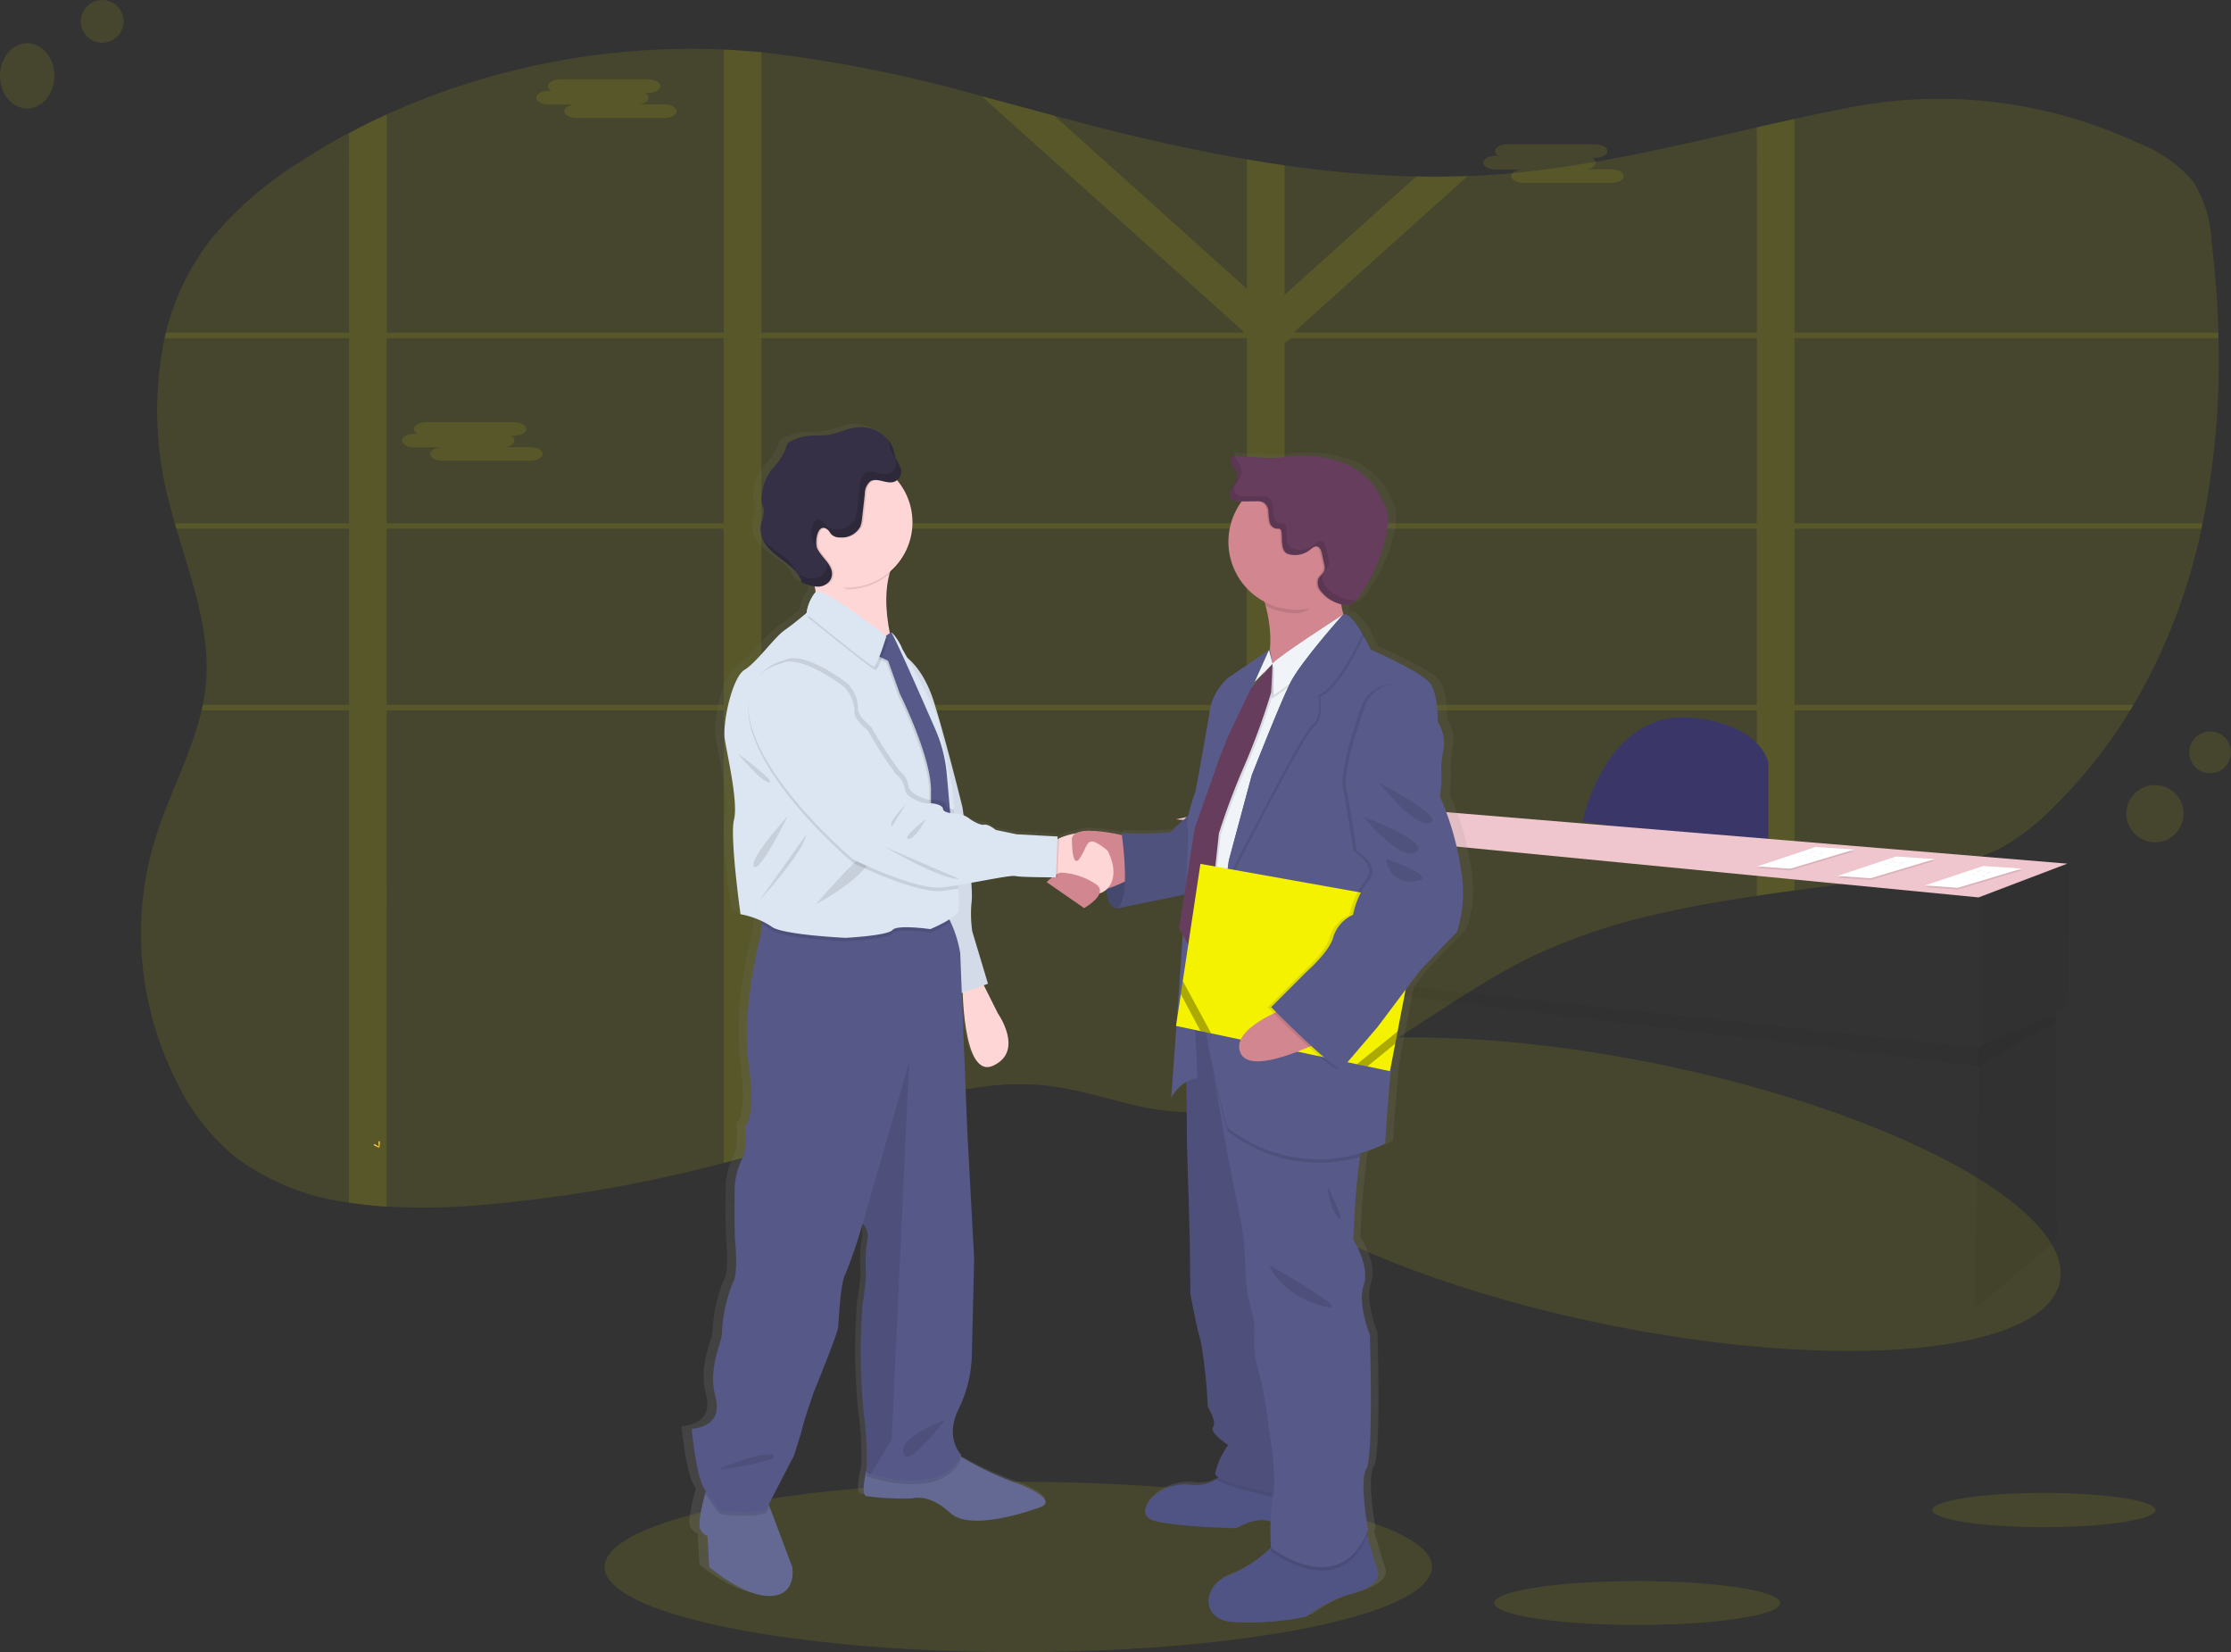<svg xmlns="http://www.w3.org/2000/svg" xmlns:xlink="http://www.w3.org/1999/xlink" width="205" height="151.795" viewBox="0 0 205 151.795"><rect x="0" y="0" width="205" height="151.795" fill="#333333" stroke="none"/><defs><style>.a,.v{fill:#F5F200;}.a,.e{opacity:0.1;}.b{fill:#3a3768;}.c{opacity:0.05;}.d{fill:#efc6cd;}.f{fill:#fff;}.g{fill:#d3dae1;}.h{fill:url(#a);}.i{fill:#585b8a;}.j{opacity:0.2;}.k{fill:#636992;}.l{fill:#ffd6d6;}.m{fill:#dce6f2;}.n{fill:#565988;}.o{fill:#505484;}.p{fill:#575988;}.q{fill:#d28690;}.r{fill:#575989;}.s{fill:#353045;}.t{fill:#f0f3f7;}.u{fill:#663d5c;}.w{opacity:0.3;}.x{opacity:0.15;}.y{fill:#ffd037;}</style><linearGradient id="a" x1="0.5" y1="1" x2="0.5" gradientUnits="objectBoundingBox"><stop offset="0" stop-color="gray" stop-opacity="0.251"/><stop offset="0.54" stop-color="gray" stop-opacity="0.122"/><stop offset="1" stop-color="gray" stop-opacity="0.102"/></linearGradient></defs><g transform="translate(-336 -192.053)"><path class="a" d="M312.522,86.137c-.036.167-.069.334-.109.5a53.714,53.714,0,0,1-6.238,16.18c-.1.167-.2.334-.3.5a46.5,46.5,0,0,1-7.032,8.876,21.317,21.317,0,0,1-5.051,3.879,28.6,28.6,0,0,1-8.99,2.46c-3.233.49-6.512.9-9.781,1.341q-1.742.231-3.464.49c-3.158.468-6.294,1.008-9.355,1.726a54.842,54.842,0,0,0-10.915,3.673q-.415.188-.821.4c-.27.135-.543.272-.809.411s-.53.278-.791.421c-.135.073-.27.146-.4.223s-.265.145-.394.22c-.391.218-.774.441-1.157.667l-.015.009c-.253.148-.5.3-.751.453-1.416.86-2.8,1.757-4.187,2.661l-.871.563-1.35.873c-.263.171-.531.342-.8.511-.188.124-.376.248-.58.376-.984.62-1.981,1.228-3,1.808-.242.139-.486.278-.732.413a41.616,41.616,0,0,1-6.463,2.914l-.03.011a29.48,29.48,0,0,1-3.432.969c-.67.146-1.343.267-2.022.359a21.68,21.68,0,0,1-5.483.077c-3.581-.415-6.936-1.789-10.515-2.253-7.368-.939-14.524,2.086-21.452,4.456q-2.556.873-5.149,1.635c-1.149.34-2.3.661-3.464.971a130.356,130.356,0,0,1-21.725,3.81,61.186,61.186,0,0,1-9.229.2,33.887,33.887,0,0,1-3.462-.376,22.038,22.038,0,0,1-10.436-4.168,20.38,20.38,0,0,1-5.415-6.947,30.317,30.317,0,0,1-2.8-8.363c-.071-.4-.135-.794-.188-1.192q-.141-1.021-.21-2.054a29.4,29.4,0,0,1,1.292-10.862c1.239-3.928,3.3-7.7,4.213-11.657q.056-.252.107-.5a17.353,17.353,0,0,0,.276-1.819c.464-4.863-1.314-9.6-2.709-14.36-.049-.165-.1-.332-.145-.5q-.225-.792-.432-1.583a33,33,0,0,1-.5-15.431c.036-.167.079-.334.12-.5a22.592,22.592,0,0,1,4.247-8.7,33.679,33.679,0,0,1,8.008-6.932q2.21-1.446,4.57-2.7,1.69-.9,3.462-1.707a68.188,68.188,0,0,1,30.965-5.962c.563.024,1.127.054,1.69.1s1.179.09,1.769.145a127.006,127.006,0,0,1,20.232,4.044c2.229.591,4.454,1.2,6.677,1.793.99.263,1.977.526,2.967.781,4.846,1.252,9.764,2.387,14.743,3.233q1.729.3,3.462.545a99.181,99.181,0,0,0,12.109,1.027q2.364.047,4.73-.041,1.194-.043,2.39-.13c8.234-.58,16.191-2.522,24.162-4.336q1.729-.394,3.464-.777c1.517-.334,3.034-.657,4.559-.956a43.147,43.147,0,0,1,26.766,3.055,12.692,12.692,0,0,1,5.237,3.568,11.185,11.185,0,0,1,1.765,5.6c.325,2.768.537,5.571.618,8.389,0,.165,0,.332.011.5A75.306,75.306,0,0,1,312.522,86.137Z" transform="translate(225.87 153.994)"/><path class="a" d="M258.984,103.164h-.62v.5h.7Zm-7.028,0a.032.032,0,0,0,0,.013c-.017.137-.036.274-.054.413v.075h5.37v-.03l.376-.471Zm-14.392,0V86.984h6.178c-.066-.043-.133-.088-.2-.13l-.09-.058-.116-.071c-.068-.039-.135-.079-.207-.116s-.115-.064-.175-.1l-.041-.023h-5.346V85.6l-.145.056-.152.071h-.011l-.032.017-.1.051-.1.051c-.094.051-.188.107-.282.165l-.09.06-.188.12c-.242.161-.481.33-.727.488-.062.039-.124.079-.188.115-.133.079-.27.154-.411.222a1.569,1.569,0,0,1-.188.081l-.1.039-.094.032h0a4.4,4.4,0,0,1-.676.177v15.817h-9.263c0,.019.013.034.019.053.051.15.1.3.15.449H234.1V121h.141l.163.009.295.017.471.056.216.021.235.024h.036l.415.051.088.011.2.028.287.041h0l.689-.03h0l.094.017a.653.653,0,0,1,.116.019v-17.6h14.334v-.075c.019-.139.038-.276.054-.413a.033.033,0,0,1,0-.013Zm21.42,0h-.62v.5h.7Zm-7.415,0c-.023.167-.043.334-.066.5h5.988l.407-.5Zm-14.006,0V86.984h6.178c-.066-.043-.133-.088-.2-.13l-.09-.058-.116-.071c-.068-.039-.135-.079-.207-.116s-.115-.064-.175-.1l-.041-.023h-5.346V85.6l-.145.056-.152.071h-.011l-.032.017-.1.051-.1.051c-.094.051-.188.107-.282.165l-.09.06-.188.12c-.242.161-.481.33-.727.488-.062.039-.124.079-.188.115-.133.079-.27.154-.411.222a1.567,1.567,0,0,1-.188.081l-.1.039-.094.032h0a4.4,4.4,0,0,1-.676.177v15.817h-9.263c0,.019.013.034.019.053.051.148.1.3.152.449h9.1V121h.141l.163.009.295.017.471.058.216.021.235.024h.036l.415.051.088.011.2.028.287.041h0l.689-.03h0l.094.017a.653.653,0,0,1,.116.019v-17.6h13.959c.023-.167.043-.334.066-.5Zm46.855-33.693h38.956c0-.167,0-.334-.011-.5H284.418V49.328q-1.735.376-3.464.777V68.972H238.586l-.107-.1.161-.143h0L254.4,54.572q-2.366.09-4.73.041L237.561,65.493V53.59q-1.735-.246-3.462-.545v11.9l-17.7-15.913c-2.223-.6-4.448-1.2-6.677-1.793l24.077,21.638-.107.1h-44.2V43.21q-.884-.083-1.769-.145c-.563-.041-1.127-.071-1.69-.1v26h-30.97V48.932q-1.754.8-3.462,1.707V68.972H134.77c-.041.165-.085.332-.12.5H151.6V86.485H135.581c.047.167.1.334.145.5H151.6v16.18H138.159q-.051.25-.107.5H151.6V148.9c1.127.175,2.293.3,3.462.376V103.666h30.965v41.6c1.162-.31,2.315-.631,3.464-.971V103.666H234.1v36.342a29.479,29.479,0,0,0,3.432-.969l.03-.011V103.666h43.391v17.045q1.727-.253,3.464-.486V103.666h30.854c.1-.167.2-.334.3-.5H284.418V86.984H321.81c.039-.165.073-.332.109-.5h-37.5Zm-129.36,0h30.965V86.485H155.058Zm0,33.693V86.984h30.965v16.18Zm34.429-33.693H234.1V86.485H189.487Zm0,33.693V86.984H234.1v16.18Zm91.467,0H237.563V86.984h43.391Zm0-16.679H237.563V69.928l.608-.456h42.783Zm-29,16.679a.032.032,0,0,0,0,.013c-.017.137-.036.274-.054.413v.075h5.37v-.03l.376-.471Zm7.028,0h-.62v.5h.7Zm-21.42,0V86.984h6.178c-.066-.043-.133-.088-.2-.13l-.09-.058-.116-.071c-.068-.039-.135-.079-.207-.116s-.115-.064-.175-.1l-.041-.023h-5.346V85.6l-.145.056-.152.071h-.011l-.032.017-.1.051-.1.051c-.094.051-.188.107-.282.165l-.09.06-.188.12c-.242.161-.481.33-.727.488-.062.039-.124.079-.188.115-.133.079-.27.154-.411.222a1.569,1.569,0,0,1-.188.081l-.1.039-.094.032h0a4.4,4.4,0,0,1-.676.177v15.817h-9.263c0,.019.013.034.019.053.051.15.1.3.15.449H234.1V121h.141l.163.009.295.017.471.056.216.021.235.024h.036l.415.051.088.011.2.028.287.041h0l.689-.03h0l.094.017a.653.653,0,0,1,.116.019v-17.6h14.334v-.075c.019-.139.038-.276.054-.413a.033.033,0,0,1,0-.013Z" transform="translate(216.473 153.647)"/><path class="a" d="M317.675,117.125h.269a.545.545,0,0,1-.329-.437h0c0-.345.516-.627,1.147-.627h8.029c.631,0,1.145.282,1.145.627h0c0,.344-.514.627-1.145.627h-.268a.539.539,0,0,1,.329.436c0,.295-.376.543-.877.608h2.311c.629,0,1.145.282,1.145.627s-.516.627-1.145.627h-8.031c-.629,0-1.145-.284-1.145-.627,0-.295.375-.541.877-.608h-2.311c-.631,0-1.145-.282-1.145-.627S317.044,117.125,317.675,117.125Z" transform="translate(68.744 83.281)"/><path class="a" d="M781.115,148.895h.268a.544.544,0,0,1-.327-.437h0c0-.345.514-.627,1.145-.627h8.029c.631,0,1.147.282,1.147.627h0c0,.344-.516.625-1.147.625h-.267a.544.544,0,0,1,.327.438c0,.295-.375.543-.877.608h2.311c.631,0,1.145.282,1.145.627s-.514.627-1.145.627H783.7c-.631,0-1.147-.284-1.147-.627,0-.295.376-.543.877-.608h-2.311c-.629,0-1.145-.282-1.145-.627S780.486,148.895,781.115,148.895Z" transform="translate(-307.678 57.476)"/><path class="a" d="M252.037,284.855h.267a.543.543,0,0,1-.327-.437h0c0-.344.516-.627,1.145-.627h8.031c.629,0,1.145.284,1.145.627h0c0,.345-.516.627-1.145.627h-.268a.537.537,0,0,1,.327.436c0,.295-.376.543-.877.608h2.311c.631,0,1.147.284,1.147.627s-.516.627-1.147.627h-8.021c-.631,0-1.145-.282-1.145-.627,0-.293.376-.541.877-.608h-2.319c-.631,0-1.147-.282-1.147-.627S251.414,284.855,252.037,284.855Z" transform="translate(122.059 -52.955)"/><ellipse class="a" cx="12.197" cy="40.139" rx="12.197" ry="40.139" transform="translate(444.182 305.688) rotate(-78.45)"/><path class="b" d="M828.56,379.184s2.135-10.479,10.286-9.508c0,0,5.633.387,6.792,4.075V381.9Z" transform="translate(-347.144 -111.662)"/><path class="c" d="M977.433,405.56l-.2,13.2-7.86,3.688-.1-13.78Z" transform="translate(-451.281 -134.156)"/><path class="c" d="M973.653,478.94l.1,20.767-7.569,6.4.486-24.066Z" transform="translate(-448.764 -193.757)"/><path class="c" d="M582.764,454.791l72.493,8.846.038-1.679L582.71,454.13Z" transform="translate(-137.296 -173.606)"/><path class="c" d="M974.912,479.7v-.762l-7.182,3.17v1.682Z" transform="translate(-450.022 -193.757)"/><path class="d" d="M575.48,375.452l9.315-1.942,72.585,6.018-8.151,3.1Z" transform="translate(-131.424 -108.124)"/><path class="e" d="M947.348,407.55l3.562.233-5.9,1.767L942,409.334Z" transform="translate(-429.124 -135.772)"/><path class="f" d="M947.348,406.72l3.562.233-5.9,1.769L942,408.5Z" transform="translate(-429.124 -135.098)"/><path class="g" d="M1022.32,444.486c.141-.06.289.054.439.083.086.017.175,0,.261.017.175.023.347.139.515.081" transform="translate(-504.522 -172.464)"/><path class="g" d="M1021.34,445.055c.139-.06.289.053.439.083.086.015.175,0,.261.015.175.024.347.141.514.083" transform="translate(-503.726 -172.926)"/><path class="g" d="M1019.08,446.195c.141-.06.291.053.441.081.085.017.175,0,.259.017.177.024.349.141.515.081" transform="translate(-501.891 -173.852)"/><path class="e" d="M865.348,398.21l3.562.235-5.9,1.767L860,399.994Z" transform="translate(-362.521 -128.186)"/><path class="f" d="M865.348,397.39l3.562.233-5.9,1.767L860,399.174Z" transform="translate(-362.521 -127.52)"/><path class="g" d="M940.32,435.155c.141-.06.289.053.439.083.086.015.175,0,.261.015.175.024.347.141.515.083" transform="translate(-437.919 -164.885)"/><path class="g" d="M939.34,435.725c.139-.06.289.053.439.081.086.017.175,0,.261.017.175.024.347.141.514.081" transform="translate(-437.123 -165.347)"/><path class="g" d="M937.08,436.856c.141-.06.291.054.441.083.085.017.175,0,.259.017.177.023.349.141.514.081" transform="translate(-435.288 -166.266)"/><path class="e" d="M904.678,402.88l3.564.233-5.9,1.769-3.008-.218Z" transform="translate(-394.466 -131.979)"/><path class="f" d="M904.678,402.06l3.564.233-5.9,1.767-3.008-.218Z" transform="translate(-394.466 -131.313)"/><path class="g" d="M979.65,439.825c.141-.06.291.053.441.081.084.017.173,0,.259.017.175.023.349.141.515.081" transform="translate(-469.864 -168.678)"/><path class="g" d="M978.67,440.386c.141-.06.291.054.441.083.084.017.173,0,.259.017.175.023.349.141.515.081" transform="translate(-469.068 -169.133)"/><path class="g" d="M976.42,441.525c.139-.06.289.053.439.083.086.015.175,0,.261.015.175.024.347.141.514.083" transform="translate(-467.241 -170.058)"/><ellipse class="a" cx="38.019" cy="7.826" rx="38.019" ry="7.826" transform="translate(391.549 328.196)"/><path class="h" d="M460.24,267.014a25.471,25.471,0,0,0-2.011-6.964l.122-1.2s.026-.6-.013-1.5a6.834,6.834,0,0,1,.22-1.667,3.433,3.433,0,0,0-.494-2.441c-.083-.118.041-2.4-.7-3.524s-5.667-3.205-5.667-3.205-.265-.554-.638-1.2l.034-.066a7.059,7.059,0,0,0-1.127-1.519c-.3-.323-.593-.507-.828-.417a6.753,6.753,0,0,1-.218-.952c.049.013.1.026.148.036a1.532,1.532,0,0,0,.62.015,1.841,1.841,0,0,0,1.018-.9,14.367,14.367,0,0,0,2.593-6.345,4.034,4.034,0,0,0-.066-1.4,4.726,4.726,0,0,0-.439-1.023,8.224,8.224,0,0,0-1.239-1.827,7.06,7.06,0,0,0-3.329-1.823,11.525,11.525,0,0,0-4.3-.321c-.376.043-.751.105-1.127.13a11.7,11.7,0,0,1-1.429-.024l-2.458-.143-.011-.038-.409-.024a1.036,1.036,0,0,0,.2,1,1.711,1.711,0,0,1,.415.969,1.981,1.981,0,0,1-.475.939.9.9,0,0,0-.152.982.562.562,0,0,0,.1.109,1.238,1.238,0,0,0,.9.24h.056a6.116,6.116,0,0,0-1.245,3.7,6.226,6.226,0,0,0,3.4,5.517c.036.122.071.248.105.376a11.5,11.5,0,0,1,.394,4.06l-.043.094-.026-.1s-2.9,1.964-3.755,2.484A5.426,5.426,0,0,0,436.6,251.8c-.041.481-1.4,7.73-1.4,7.73a17.758,17.758,0,0,0-.68,2.238l-1.729,1.519a26.59,26.59,0,0,1-4.6.081l.03.2a15.6,15.6,0,0,0-2.771-.376,2.939,2.939,0,0,0-1.5.2l-.036.017-.028.013a5.951,5.951,0,0,0-1.577.443c-.06.024-.115.049-.167.073l.011-.246-3.86-.2-1.972-.4s-.7-.563-1.11-.481-1.273-.481-1.273-.481a3.441,3.441,0,0,0-.635-.394c-.066-.454-.107-.73-.107-.73s-1.534-6.087-2.683-9.666a8.239,8.239,0,0,0-2.531-4.08c-.291-.507-.483-.834-.483-.834a3.729,3.729,0,0,0-.993-1.453c-.028-.045-.049-.068-.06-.068a.22.22,0,0,0-.111.017,11.945,11.945,0,0,1-.017-5.378,5.935,5.935,0,0,0,2.167-4.574q0-.039,0-.079v-.081a5.909,5.909,0,0,0-1.4-3.812l-.064-.071a.5.5,0,0,0,.049-.039,1.006,1.006,0,0,0,.355-.969,6.642,6.642,0,0,0-.511-.986,6.372,6.372,0,0,1-.208-.8,2.478,2.478,0,0,0-.591-1.031l.028.075a3.568,3.568,0,0,0-3.141-1.055c-.847.135-1.635.53-2.486.652-.61.086-1.232.03-1.846.092a4.79,4.79,0,0,0-1.637.473.938.938,0,0,0-.347.255,1.374,1.374,0,0,0-.173.483,6.375,6.375,0,0,1-1.348,1.938,4.534,4.534,0,0,0-.909,2.5,1.961,1.961,0,0,0,.066.685c.041.133.105.259.135.394a2.706,2.706,0,0,1-.227,1.234,2.4,2.4,0,0,0,.133,1.566c.742,1.66,3.177,2.214,3.684,3.956a4.846,4.846,0,0,0,1.219.376c.034.173.064.347.088.524a.143.143,0,0,0-.032.019,3.734,3.734,0,0,0-.821,1.878l-.079.064c-.268.222-1.187.965-2.017,1.538-.986.682-2.629,2.965-3.778,3.646s-2.1,4.882-1.848,6.408,1.273,5.808.862,7.37.616,8.692.616,8.692a10.5,10.5,0,0,1,2.013.6l-.021.312-.062.939s-1.861,6.73-1.149,11.91-.329,5.714-.329,5.714.218,2.3-.329,3.1a6.666,6.666,0,0,0-.657,2.563s-.054,3.952.054,5.07.163,3.153-.22,3.633a13.913,13.913,0,0,0-1.04,4.591c.054.961-1.369,3.153-.6,5.982s-2.253,2.884-2.253,2.884.385,4.319,1.205,5.554l.12.176c-.021.071-.041.146-.064.227-.31,1.127-.734,2.9-.439,3.335.438.642.657.533.657.533l.163,2.884s3.286,2.777,5.806,2.672,2.026-2.672,2.026-2.672L395,325.307l-.073-.188,2.385-4.506s.657-1.975.821-2.67,1.055-3.156,1.055-3.156,2.253-5.34,2.3-5.982.22-4.11.657-4.807a44.476,44.476,0,0,0,1.643-4.694l.03.026a1.583,1.583,0,0,1,.409,1.575,12.586,12.586,0,0,0-.111,3.1,21.062,21.062,0,0,1-.329,2.672,57.107,57.107,0,0,0,.111,10.092,28.583,28.583,0,0,1,.282,5.049c-.257,1.061-.483,2.379-.064,2.535a26.493,26.493,0,0,0,4.328.214s1.532-.535,3.615,1.335,8.487-.533,8.487-.533,1.972-.535-1.917-2.082a33.071,33.071,0,0,1-5.61-2.569c.026-.051.054-.1.079-.156,0,0-1.589-1.5-.274-4.165a11.6,11.6,0,0,0,1.26-4.914l.22-8.973-.657-11.912-.509-12.5.09-.03c.086,2.3.535,7.77,2.884,6.709,2.957-1.335.438-4.807.438-4.807l-1.328-2.587.4-.135-1.485-4.8a10.824,10.824,0,0,1-.056-2.83,11.208,11.208,0,0,0-.034-1.652,29.634,29.634,0,0,1,4.142-.618c.394.1,2.6.115,3.468.118-.284.222-.511.441-.511.441l3.532,2.377s1.2-.655,1.448-1.35a1.558,1.558,0,0,0,.661-.353c.038.821.255,1.709,1.014,1.729a1.314,1.314,0,0,0,.552-.109l5.776-1.144-.5,3.1.345.614c-.175,2.612-.376,5.385-.552,7.824l-.081.533.041.009c-.274,3.755-.494,6.6-.494,6.6a3.46,3.46,0,0,1,1.44-1.448l.038,5.573s.289,8.812.289,10.014.039,3.885.039,3.885.618,3.284.986,4.366a48.167,48.167,0,0,1,.657,6.009s.864,1.361.494,1.878,1.438,1.641,1.438,1.641a7.05,7.05,0,0,0-1.234,2.6c-.009.12.109.248.323.376-.068.054-.137.109-.214.161a3.751,3.751,0,0,1-2.49.5c-3.205-.282-5.464,2.683-3.492,3.284s7.886.721,7.886.721,1.791-1.117,3.192-.614c-.021,1.175.038,2.253.047,2.4l-.017.013a13.024,13.024,0,0,1-4.007,2.571c-2.253.76-2.753,3.845.163,4.245a26.649,26.649,0,0,0,7.188-.481,13.249,13.249,0,0,1,3.9-2c1.684-.361,3.123-1.162,2.835-2.124-.188-.614-.67-2.223-1-3.3q-.028-.1-.056-.188c.051-.113.1-.229.148-.349,0,0-.862-4.486-.163-5.607s.329-12.338.329-12.338-1.192-2.843-.575-4.565-.986-4.167-.986-4.167a76.119,76.119,0,0,1,.644-7.629l.062-.338a15.384,15.384,0,0,0,2.291-.884s.411-6.17.657-7.571c.024-.131.058-.344.1-.62l.188-.99h0l.222-1.127h0l.751-3.84,1.356-1.754,3.492-3.568A11.292,11.292,0,0,0,460.24,267.014Zm-53.859-22.031-.026.019a.318.318,0,0,1-.009-.041A.168.168,0,0,0,406.381,244.984Zm34.506,4.373-.135.295.494-.492-.67.751.225-.473Zm-3.335,6.891c-.13.344-.269.715-.413,1.1l.265-.791Z" transform="translate(10.961 4.92)"/><path class="i" d="M595.622,441.471s-.46,3.062.92,3.1,2.3-2.362,2.3-2.362l-.563-1.921Z" transform="translate(-157.884 -169.07)"/><path class="j" d="M595.622,441.471s-.46,3.062.92,3.1,2.3-2.362,2.3-2.362l-.563-1.921Z" transform="translate(-157.884 -169.07)"/><path class="k" d="M402.949,754.825c-2.456.107-5.659-2.668-5.659-2.668l-.16-2.882s-.212.107-.64-.533c-.287-.43.126-2.212.428-3.333.146-.548.267-.939.267-.939l5.389,1.442.257.682,2.092,5.562S405.4,754.718,402.949,754.825Z" transform="translate(3.876 -416.135)"/><path class="k" d="M492.981,729.631s-6.243,2.4-8.262.533-3.523-1.335-3.523-1.335a25.159,25.159,0,0,1-4.217-.214c-.409-.156-.188-1.491.068-2.554.173-.734.361-1.341.361-1.341s6.136-2.082,7.1-.8a4.6,4.6,0,0,0,1.023.976,29.787,29.787,0,0,0,5.6,2.653C494.9,729.1,492.981,729.631,492.981,729.631Z" transform="translate(-61.395 -399.104)"/><path class="l" d="M526.647,496.35l1.707,3.415s2.456,3.47-.426,4.8-2.828-7.683-2.828-7.683Z" transform="translate(-100.663 -214.604)"/><path class="m" d="M495.25,338.61s1.868.854,2.989,4.429,2.616,9.661,2.616,9.661,1.014,6.884.852,8.592a11.078,11.078,0,0,0,.054,2.828l1.44,4.8-2.882,1.014-4.429-16.97Z" transform="translate(-76.419 -86.482)"/><path class="c" d="M495.25,338.61s1.868.854,2.989,4.429,2.616,9.661,2.616,9.661,1.014,6.884.852,8.592a11.078,11.078,0,0,0,.054,2.828l1.44,4.8-2.882,1.014-4.429-16.97Z" transform="translate(-76.419 -86.482)"/><path class="e" d="M404.821,745.93l.257.682-.315.6c-1.228.533-4.27.107-4.27.107s-.563-.715-1.333-1.893c.146-.548.267-.939.267-.939Z" transform="translate(1.629 -416.151)"/><path class="e" d="M486.924,725.147c-1.557,3.526-6.848,2.218-8.318,1.776-.242-.073-.376-.122-.376-.122s.009-.287.013-.74c.173-.734.361-1.341.361-1.341s6.136-2.082,7.1-.8a4.6,4.6,0,0,0,1.023.976A1.8,1.8,0,0,0,486.924,725.147Z" transform="translate(-62.594 -399.104)"/><path class="n" d="M417.12,507.3c-1.281,2.666.268,4.163.268,4.163-1.557,3.524-6.848,2.218-8.318,1.775-.242-.071-.376-.12-.376-.12a32.51,32.51,0,0,0-.267-5.445,58.466,58.466,0,0,1-.107-10.085,21.472,21.472,0,0,0,.319-2.67,13.011,13.011,0,0,1,.107-3.094,1.6,1.6,0,0,0-.4-1.573l-.028-.028a44.435,44.435,0,0,1-1.6,4.694c-.428.691-.586,4.163-.64,4.8s-2.242,5.978-2.242,5.978-.852,2.454-1.012,3.147-.8,2.67-.8,2.67l-2.572,4.965c-1.228.533-4.27.107-4.27.107s-.586-.751-1.388-1.975-1.174-5.548-1.174-5.548,2.935-.054,2.187-2.882.64-5.017.588-5.979a14.207,14.207,0,0,1,1.014-4.589c.374-.481.319-2.509.212-3.63s-.053-5.07-.053-5.07a6.779,6.779,0,0,1,.64-2.561c.533-.8.321-3.1.321-3.1s1.012-.533.319-5.71,1.127-11.9,1.127-11.9l.062-.939.1-1.521s15.264-.961,16.492.212a4.047,4.047,0,0,1,.779,1.117,11.115,11.115,0,0,1,.883,2.841l.64,16.17.64,11.9-.214,8.966A11.919,11.919,0,0,1,417.12,507.3Z" transform="translate(6.941 -185.741)"/><path class="e" d="M479.79,538.42l-1.6,34.688-1.923,3.162c-.242-.071-.376-.12-.376-.12a32.508,32.508,0,0,0-.267-5.445,58.468,58.468,0,0,1-.107-10.085,21.48,21.48,0,0,0,.319-2.67,13.009,13.009,0,0,1,.107-3.094,1.6,1.6,0,0,0-.4-1.573l.026-.188Z" transform="translate(-60.254 -248.774)"/><path class="e" d="M406.685,731.487s4.163-1.654,4.8-1.127-4.908,1.333-4.908,1.333Z" transform="translate(-4.398 -404.59)"/><path class="e" d="M499.847,713.5c-.16.054-4.215,1.5-3.842,3.042S499.847,713.5,499.847,713.5Z" transform="translate(-77.012 -390.98)"/><path class="l" d="M449.07,284.494s1.359,3.282.64,4.965,7.764,4.563,7.764,4.563-2.48-6.4-.079-10.008S449.07,284.494,449.07,284.494Z" transform="translate(-38.91 -40.93)"/><path class="o" d="M658.323,770.963a12.81,12.81,0,0,0-3.8,2,25.333,25.333,0,0,1-7.006.481c-2.843-.4-2.36-3.483-.159-4.244a12.776,12.776,0,0,0,3.907-2.567c.361-.332.575-.563.575-.563l7.967-1.6s.13.445.31,1.059c.319,1.083.79,2.691.971,3.3C661.365,769.8,659.964,770.6,658.323,770.963Z" transform="translate(-198.491 -432.379)"/><path class="o" d="M631.063,740.05s-3.363.36-4.764-.439-3.4.481-3.4.481-5.764-.12-7.685-.721.28-3.568,3.4-3.282a3.586,3.586,0,0,0,2.428-.5A2.557,2.557,0,0,0,622.1,734l6.76.4.939,2.4Z" transform="translate(-173.271 -407.631)"/><path class="e" d="M658.229,737.889s-7.856-1.284-8.859-2.3A2.557,2.557,0,0,0,650.427,734l6.76.4.939,2.4Z" transform="translate(-201.6 -407.631)"/><path class="p" d="M634.52,513.08l.081,11.726s.28,8.806.28,10.008.039,3.881.039,3.881.6,3.282.961,4.364a49.006,49.006,0,0,1,.64,6.009s.841,1.361.481,1.878,1.4,1.641,1.4,1.641a7.012,7.012,0,0,0-1.2,2.6c-.073,1.04,8.964,2.518,8.964,2.518l-3.521-36.1-2.8-9.045Z" transform="translate(-189.538 -227.77)"/><path class="e" d="M634.52,513.08l.081,11.726s.28,8.806.28,10.008.039,3.881.039,3.881.6,3.282.961,4.364a49.006,49.006,0,0,1,.64,6.009s.841,1.361.481,1.878,1.4,1.641,1.4,1.641a7.012,7.012,0,0,0-1.2,2.6c-.073,1.04,8.964,2.518,8.964,2.518l-3.521-36.1-2.8-9.045Z" transform="translate(-189.538 -227.77)"/><path class="e" d="M684.861,765.538c-2.616,6.236-8.836,1.423-8.836,1.423s0-.12-.015-.327c.36-.332.575-.563.575-.563l7.967-1.6S684.681,764.924,684.861,765.538Z" transform="translate(-223.238 -432.379)"/><path class="p" d="M658.335,554.7c-2.563,6.572-8.926,1.641-8.926,1.641a22.994,22.994,0,0,1,.2-4.963c.4-1.56-.441-6.245-.441-6.245a33.647,33.647,0,0,0-.92-5.122,9.126,9.126,0,0,1-.4-3.042,5.808,5.808,0,0,0-.2-2.323,15.628,15.628,0,0,1-.563-3.042,32.1,32.1,0,0,0-.36-4.842l-1.241-6.2-2.242-12.689.7-.12,12.548-2.2s2.362,12.017,1.56,13.249a5.163,5.163,0,0,0-.451,1.624c-.458,2.726-.629,7.621-.629,7.621s1.56,2.441.961,4.163.563,4.563.563,4.563.36,11.208-.321,12.329S658.335,554.7,658.335,554.7Z" transform="translate(-196.621 -222.084)"/><path class="q" d="M676.8,296.377s-11.367,8-8.806,4c1.38-2.156,1.127-4.9.586-6.974a16.456,16.456,0,0,0-1.127-3.059s9.659-4.108,8.378-.426a6.9,6.9,0,0,0-.376,2.674A7.135,7.135,0,0,0,676.8,296.377Z" transform="translate(-216.285 -45.688)"/><path class="q" d="M582.792,425.868s-4.8-1.388-5.6-.026.24,4.349,1.69,4.829,4.777-1.628,4.777-1.628Z" transform="translate(-142.746 -156.849)"/><path class="i" d="M607.725,416l-2,1.842a25.323,25.323,0,0,1-4.484.079s.922,6.164-.4,6.925l8.085-1.641Z" transform="translate(-162.182 -149.341)"/><path class="e" d="M607.725,416l-2,1.842a25.323,25.323,0,0,1-4.484.079s.922,6.164-.4,6.925l8.085-1.641Z" transform="translate(-162.182 -149.341)"/><path class="e" d="M448.647,248.071a6.008,6.008,0,0,1-6.008,6.009c-3.083-1.481-6.009-2.687-6.009-6.009a6.009,6.009,0,1,1,12.008,0Z" transform="translate(-28.801 -7.87)"/><path class="l" d="M448.761,248.3a6,6,0,1,1-1.359-3.8A6,6,0,0,1,448.761,248.3Z" transform="translate(-28.916 -8.262)"/><path class="e" d="M444.185,462.546a13.579,13.579,0,0,1-1.861.965s-3.042-.441-3.481.079-4.319.721-4.319.721-5.924-.28-6.8-1.04a3.606,3.606,0,0,0-.9-.533l.1-1.521s15.264-.961,16.492.212A4.049,4.049,0,0,1,444.185,462.546Z" transform="translate(-20.837 -185.766)"/><path class="m" d="M430.123,337.5c-.12.68-2.6,1.72-2.6,1.72s-3.042-.439-3.481.081-4.319.721-4.319.721-5.924-.282-6.8-1.042a7.639,7.639,0,0,0-2.843-1.127s-1-7.124-.6-8.684-.6-5.845-.841-7.366.68-5.723,1.8-6.4,2.723-2.963,3.682-3.643c.809-.573,1.7-1.314,1.964-1.538l.077-.064a3.789,3.789,0,0,1,.8-1.878c.64-.637,6.523,4.043,6.523,4.043s.041.361.441-.319c.09-.152.866.967,1,1.44,0,0,3.2,5.6,3.4,6.76s1.04,4.923,1.2,5.843c.041.237.109,1.067.188,2.178.015.218.028.449.045.689.118,1.844.246,4.2.323,5.978,0,.2.017.4.023.586A19.939,19.939,0,0,1,430.123,337.5Z" transform="translate(-6.035 -61.801)"/><path class="e" d="M415,387.21s2.2,2.681,2.922,2.681S415,387.21,415,387.21Z" transform="translate(-11.237 -125.956)"/><path class="e" d="M425.992,417.91s-3.6,3.922-3.123,4.643S425.992,417.91,425.992,417.91Z" transform="translate(-17.592 -150.892)"/><path class="e" d="M425.62,433.164s4.131-4.523,4.319-6.084Z" transform="translate(-19.863 -158.34)"/><path class="e" d="M453.33,439.963s4.764-2.522,5.164-4.523S453.33,439.963,453.33,439.963Z" transform="translate(-42.37 -164.82)"/><path class="e" d="M482.661,329.322l-.661,1.6,1.1.52,1.082,3.023s2.982,5.964,2.862,9.065a54.95,54.95,0,0,0,.541,7.764l1.72-.319-.811-9.124a13.162,13.162,0,0,0-1.048-4.1c-1.374-3.147-3.932-8.956-4.093-8.956-.22,0-.066.081-.066.081Z" transform="translate(-65.656 -78.514)"/><path class="r" d="M483.511,328.47l-.661,1.6,1.1.52,1.08,3.023s2.982,5.963,2.862,9.065a54.951,54.951,0,0,0,.541,7.764l1.722-.319L489.343,341a13.109,13.109,0,0,0-1.046-4.1c-1.374-3.149-3.932-8.956-4.091-8.956-.222,0-.068.081-.068.081Z" transform="translate(-66.347 -77.823)"/><path class="l" d="M572.953,431.895a15,15,0,0,1-3.645-1.5l-.338-.188.041-3.1a5.433,5.433,0,0,1,.612-.31c1.066-.466,3.254-1.1,4.351.939C575.454,430.466,574.013,431.966,572.953,431.895Z" transform="translate(-136.296 -157.724)"/><path class="e" d="M447.262,244.416a.888.888,0,0,1-.28.115c-.7.152-1.489-.447-2.086-.062a1.512,1.512,0,0,0-.5,1.159q-.128,1.127-.255,2.238a2.762,2.762,0,0,1-.165.772,1.936,1.936,0,0,1-1.842.98,1.1,1.1,0,0,1-.794-.263c-.13-.131-.2-.315-.342-.436-.939-.787-1.224,1.142-.976,1.69.4.9,1.812,1.759,1.219,2.9a1.085,1.085,0,0,1-.436.438,6.009,6.009,0,1,1,6.455-9.527Z" transform="translate(-28.776 -8.175)"/><path class="s" d="M432.48,237.168c.141.118.212.3.342.434a1.1,1.1,0,0,0,.794.263,1.926,1.926,0,0,0,1.84-.982,2.673,2.673,0,0,0,.167-.77l.255-2.238a1.505,1.505,0,0,1,.5-1.159c.6-.376,1.389.214,2.086.062a1.02,1.02,0,0,0,.751-1.175,6.615,6.615,0,0,0-.5-.984,6.432,6.432,0,0,1-.2-.8,3.179,3.179,0,0,0-3.586-2.032c-.826.137-1.594.531-2.422.652-.593.086-1.2.03-1.8.094a4.54,4.54,0,0,0-1.6.471.927.927,0,0,0-.338.255,1.411,1.411,0,0,0-.169.481,6.418,6.418,0,0,1-1.314,1.938,4.617,4.617,0,0,0-.89,2.5,2,2,0,0,0,.064.685c.039.131.1.259.131.394a2.746,2.746,0,0,1-.222,1.232,2.463,2.463,0,0,0,.131,1.566c.721,1.658,3.1,2.212,3.59,3.952a3.943,3.943,0,0,0,1.4.376,1.348,1.348,0,0,0,1.232-.629c.591-1.127-.821-2-1.219-2.9C431.254,238.306,431.534,236.379,432.48,237.168Z" transform="translate(-20.416 3.568)"/><path class="e" d="M675.87,289.919a6.9,6.9,0,0,0-.376,2.674c-.289.246-.6-.49-.939-.3-.916.53-1.975,1.789-3.109,1.789a6.228,6.228,0,0,1-2.83-.678,16.46,16.46,0,0,0-1.127-3.059S677.151,286.237,675.87,289.919Z" transform="translate(-216.318 -45.688)"/><path class="q" d="M667.75,256.745a6.245,6.245,0,1,1-6.245-6.245A6.245,6.245,0,0,1,667.75,256.745Z" transform="translate(-206.384 -14.916)"/><path class="t" d="M653.635,323.092s-1.175,1.281-1.335,1.386-3.568,14.458-3.628,14.625-4.058,13.127-4.058,13.127l-6.4,3.149.535-15.851,4.694-13.072s1.549-1.761,2.028-2.4,6.457-4.484,6.457-4.484l1.021,2.1Z" transform="translate(-192.535 -71.017)"/><path class="e" d="M683.483,323.385l-7.364,5.272-.118-2.9c.481-.64,6.457-4.482,6.457-4.482Z" transform="translate(-223.23 -72.406)"/><path class="t" d="M684.349,321.675l-7.364,5.272-.115-2.893c.481-.642,6.457-4.484,6.457-4.484Z" transform="translate(-223.936 -71.017)"/><path class="i" d="M636.321,336.59l.246,1.288-1.647,1.673,1.314-2.942s-2.817,1.962-3.661,2.482a5.345,5.345,0,0,0-1.722,2.762c-.032.481-1.361,7.725-1.361,7.725s-1,2.681-.719,3.442-1.521,24.736-1.521,24.736a3.568,3.568,0,0,1,2.407-1.846l-.642-14.169s.781-9.426.821-9.546l1.821-5.584Z" transform="translate(-183.633 -84.841)"/><path class="e" d="M640.587,344.3l-.128,2.629a64.289,64.289,0,0,1-2.381,6.544,65.685,65.685,0,0,0-2.422,6.4l-1.027,9.527-1.761.8-.867-1.6,1.442-9.2s2.721-7.764,3.123-8.566l2.007-4.229Z" transform="translate(-187.491 -91.103)"/><path class="u" d="M639.7,343.45l-.126,2.629a63.9,63.9,0,0,1-2.383,6.544,65.12,65.12,0,0,0-2.42,6.4l-1.021,9.525-1.761.8-.881-1.6,1.442-9.2s2.721-7.766,3.121-8.566l2.022-4.223Z" transform="translate(-186.768 -90.413)"/><path class="q" d="M566.31,446.533l3.442,2.383s2.428-1.361,1.014-2.242a6.269,6.269,0,0,0-3.123-1.014C567.189,445.66,566.31,446.533,566.31,446.533Z" transform="translate(-134.136 -173.431)"/><path class="q" d="M578.92,425.48a.529.529,0,0,0-.25.453c0,.73.083,2.664.695,1.791.751-1.068.614-2.028,1.761-1.335a6.759,6.759,0,0,1,1.84,1.69l-.319-2.294S580.288,424.62,578.92,425.48Z" transform="translate(-144.175 -156.783)"/><path class="e" d="M660.67,518.769a5.17,5.17,0,0,0-.451,1.624,13.567,13.567,0,0,1-12.154-2.345,61.243,61.243,0,0,1-1.521-6.4,20.868,20.868,0,0,1,.019-3.924l12.548-2.2S661.472,517.528,660.67,518.769Z" transform="translate(-199.238 -222.052)"/><path class="i" d="M667.829,331.683a12.442,12.442,0,0,0-.2,3.162l-2.882,13.609s-1.4,10.487-1.641,11.888-.64,7.565-.64,7.565a13.557,13.557,0,0,1-14.458-1.44,61.361,61.361,0,0,1-1.521-6.4c-.4-2.377.781-11.9,1.341-16.131.167-1.252.28-2.041.28-2.041l2.1-7.805s2.582-6.585,3.543-8.506,4.822-6.236,4.822-6.236c.479-.3,1.245.77,1.814,1.748.43.74.751,1.427.751,1.427s4.8,2.08,5.522,3.192.6,3.4.682,3.522A3.528,3.528,0,0,1,667.829,331.683Z" transform="translate(-199.192 -70.79)"/><path class="e" d="M663.378,327.531s.36,2.122-.563,2.762c-.892.62-7.531,13.675-7.944,14.49.167-1.254.28-2.043.28-2.043l2.1-7.8s2.584-6.585,3.543-8.508,4.824-6.236,4.824-6.236c.479-.3,1.243.77,1.812,1.748C666.572,323.723,664.782,327.091,663.378,327.531Z" transform="translate(-206.067 -71.48)"/><path class="i" d="M662.511,326.681s.359,2.122-.563,2.762-7.529,13.673-7.948,14.488c.167-1.252.28-2.041.28-2.041l2.1-7.805s2.582-6.585,3.543-8.506,4.822-6.236,4.822-6.236c.479-.3,1.245.77,1.814,1.748C665.705,322.871,663.914,326.241,662.511,326.681Z" transform="translate(-205.361 -70.79)"/><path class="v" d="M598.125,409.293l-2.259,11.752v0l-.216,1.125v0l-.486,2.529-2.075-.439-.967-.2-13.382-2.835-.984-.208-2.246-.475.439-2.918.182-1.213,1.62-10.759Z" transform="translate(-131.448 -134.229)"/><path class="q" d="M664.827,511.92s-5.323,1.921-4.163,4.2,8.605-1.761,8.605-1.761Z" transform="translate(-210.639 -227.25)"/><path class="e" d="M703.8,599.1c0,.16.2,2.2,1,2.922S703.8,599.1,703.8,599.1Z" transform="translate(-245.81 -298.06)"/><path class="e" d="M675.24,637.68s.96,2.642,4.762,3.723S675.24,637.68,675.24,637.68Z" transform="translate(-222.612 -329.396)"/><path class="e" d="M673.005,256.815a6.243,6.243,0,0,1-3.13,5.413,3.324,3.324,0,0,1-.939-.783,1.213,1.213,0,0,1-.321-1.175c.131-.317.479-.518.563-.847a1.247,1.247,0,0,0-.03-.6c-.07-.31-.135-.62-.2-.928-.058-.263-.161-.573-.423-.637s-.479.154-.683.315a2.143,2.143,0,0,1-2.065.34c-.6-.325-.434-1.412-.531-2a.349.349,0,0,0-.131-.265.548.548,0,0,0-.272-.019.784.784,0,0,1-.68-.6,5.187,5.187,0,0,1-.109-.967,1.079,1.079,0,0,0-.432-.836,1.335,1.335,0,0,0-.712-.116l-1.177.013a6.245,6.245,0,0,1,11.266,3.7Z" transform="translate(-211.639 -14.986)"/><path class="u" d="M663.289,250.287c.2-.161.43-.376.683-.314s.362.376.421.635l.2.926a1.257,1.257,0,0,1,.032.607c-.1.33-.441.529-.575.847a1.214,1.214,0,0,0,.321,1.174,3.38,3.38,0,0,0,1.932,1.155,1.42,1.42,0,0,0,.6.013,1.784,1.784,0,0,0,.991-.9,14.566,14.566,0,0,0,2.527-6.341,4.067,4.067,0,0,0-.064-1.4,4.7,4.7,0,0,0-.428-1.023,8.263,8.263,0,0,0-1.207-1.827,6.858,6.858,0,0,0-3.245-1.819,10.989,10.989,0,0,0-4.189-.329c-.375.043-.736.105-1.106.13a11.127,11.127,0,0,1-1.393-.023l-2.764-.165a1.074,1.074,0,0,0,.188,1,1.8,1.8,0,0,1,.406.969,1.993,1.993,0,0,1-.464.939.924.924,0,0,0-.148.982,1.05,1.05,0,0,0,.939.308l1.393-.015a1.331,1.331,0,0,1,.708.122,1.082,1.082,0,0,1,.432.836,5.525,5.525,0,0,0,.109.967.781.781,0,0,0,.68.6.507.507,0,0,1,.272.021.345.345,0,0,1,.131.263c.1.588-.083,1.673.531,2A2.162,2.162,0,0,0,663.289,250.287Z" transform="translate(-206.921 -7.703)"/><path class="e" d="M686.267,353.4a3.061,3.061,0,0,0-3.22,2.056c-.751,2.139-2,6-1.69,7.522.441,2.161.961,5.764.961,5.764s2.281,1.314,1.127,2.64a7.477,7.477,0,0,0-1.482,3.2,3.329,3.329,0,0,0-1.8,2c-.319,1.361-2.482,3.241-2.482,3.241l-3.241,3.243s5.363,5.445,6.444,5.723l3.322-3.883,3.922-5.2,3.4-3.568a11.714,11.714,0,0,0,.4-5.445,26.059,26.059,0,0,0-1.962-6.964l.12-1.2S690.456,353.915,686.267,353.4Z" transform="translate(-221.963 -98.477)"/><path class="i" d="M687.976,353.4a3.061,3.061,0,0,0-3.216,2.056c-.751,2.139-2,6-1.69,7.522.439,2.161.96,5.764.96,5.764s2.281,1.314,1.127,2.64a7.463,7.463,0,0,0-1.48,3.2,3.335,3.335,0,0,0-1.8,2c-.321,1.361-2.48,3.241-2.48,3.241l-3.243,3.243s5.363,5.445,6.444,5.723l3.322-3.883,3.913-5.2,3.4-3.568a11.683,11.683,0,0,0,.4-5.445,26.173,26.173,0,0,0-1.96-6.964l.12-1.2S692.165,353.917,687.976,353.4Z" transform="translate(-223.352 -98.479)"/><path class="e" d="M721.28,418.34s3.4,4.161,4.844,3.241S721.28,418.34,721.28,418.34Z" transform="translate(-260.008 -151.241)"/><path class="e" d="M728.1,401.28c.36.12,3.323,4.244,4.844,3.755S728.1,401.28,728.1,401.28Z" transform="translate(-265.547 -137.384)"/><path class="e" d="M732.58,439a2.229,2.229,0,0,0,2.642,2.041C737.663,440.72,732.58,439,732.58,439Z" transform="translate(-269.186 -168.022)"/><path class="e" d="M615.31,301.83l-1.32,2.942,1.649-1.673Z" transform="translate(-162.703 -49.903)"/><path class="t" d="M615.31,300.98l-1.32,2.942,1.649-1.673Z" transform="translate(-162.703 -49.212)"/><path class="w" d="M580.64,467.764l-.984-.208-1.806-3.393.182-1.213Z" transform="translate(-133.349 -180.77)"/><path class="w" d="M667.724,487.65l-.216,1.125v0l-2.561,2.09-.967-.2Z" transform="translate(-203.307 -200.832)"/><path class="e" d="M439.544,364.645c-.5.083-.976.158-1.416.214-2.441.321-8.247-2.561-8.247-2.561s-7.084-5.924-9.125-11.527,2.441-6.444,2.441-6.444c1.69-.961,5.365,1.72,5.885,2.161a3.342,3.342,0,0,1,.92,2.281c-.041.721,1.2,1.641,1.2,1.641a35.649,35.649,0,0,0,2.642,4.082,2.089,2.089,0,0,1,.8,1.442c.16.682,1.56,1.241,2.161,1.2s1.314.2,1.314.52c0,.257.588.385,1.07.426C439.333,360.133,439.474,362.821,439.544,364.645Z" transform="translate(-15.479 -90.957)"/><path class="e" d="M440.91,361.289c-.376.06-.736.115-1.074.16-2.441.321-8.245-2.561-8.245-2.561s-7.084-5.924-9.126-11.527,2.441-6.444,2.441-6.444c1.69-.961,5.363,1.72,5.883,2.161a3.353,3.353,0,0,1,.922,2.281c-.039.721,1.2,1.641,1.2,1.641a35.645,35.645,0,0,0,2.642,4.082,2.1,2.1,0,0,1,.8,1.442c.161.682,1.56,1.239,2.161,1.2s1.314.2,1.314.52c0,.188.334.314.706.376.015.218.028.449.045.689C440.705,357.154,440.833,359.509,440.91,361.289Z" transform="translate(-16.868 -88.187)"/><path class="e" d="M569.623,428.84l-.152,3.6h-.163l-.338-.188.041-3.1A5.443,5.443,0,0,1,569.623,428.84Z" transform="translate(-136.296 -159.77)"/><path class="m" d="M423.2,342.619s-4.482.841-2.441,6.444,9.125,11.529,9.125,11.529,5.8,2.88,8.247,2.561,6.163-1.16,6.643-1.04,3.723.12,3.723.12l.16-3.755-3.755-.2-1.921-.4s-.682-.563-1.082-.481-1.239-.481-1.239-.481a2.393,2.393,0,0,0-1.127-.52c-.484,0-1.4-.12-1.4-.439s-.721-.563-1.314-.52-2.011-.52-2.176-1.209a2.089,2.089,0,0,0-.8-1.44A35.647,35.647,0,0,1,431.2,348.7s-1.241-.92-1.2-1.639a3.359,3.359,0,0,0-.92-2.283C428.555,344.339,424.875,341.66,423.2,342.619Z" transform="translate(-15.479 -89.571)"/><path class="e" d="M491.6,412.15s-1.722,1.722-1.282,2.041Z" transform="translate(-72.356 -146.213)"/><path class="e" d="M499.719,419.4s-2.242,1.722-1.641,1.842S499.719,419.4,499.719,419.4Z" transform="translate(-78.632 -152.102)"/><path class="e" d="M487,433c.321.161,5.083,3,6.885,2.963Z" transform="translate(-69.718 -163.148)"/><path class="e" d="M456.7,314.061s-.841,2.762-1.162,2.762c-.252,0-4.476-3.421-6.239-4.859l.077-.064a3.779,3.779,0,0,1,.8-1.878C450.817,309.386,456.7,314.061,456.7,314.061Z" transform="translate(-39.096 -63.214)"/><path class="m" d="M455.842,312.351s-.839,2.762-1.16,2.762c-.253,0-4.478-3.421-6.241-4.859l.077-.064a3.789,3.789,0,0,1,.8-1.878C449.959,307.676,455.842,312.351,455.842,312.351Z" transform="translate(-38.398 -61.825)"/><g class="x" transform="translate(406.108 232.334)"><path d="M427.49,282.54h0c.563,1.286,2.114,1.91,3.014,2.935C429.969,284.215,428.4,283.6,427.49,282.54Z" transform="translate(-427.49 -273.274)"/><path d="M447.387,293.625a1.349,1.349,0,0,1-1.232.629,3.594,3.594,0,0,1-1.236-.315,2.4,2.4,0,0,1,.319.68,3.924,3.924,0,0,0,1.4.376,1.336,1.336,0,0,0,1.232-.629c.359-.685-.015-1.271-.453-1.825A1.192,1.192,0,0,1,447.387,293.625Z" transform="translate(-441.647 -281.396)"/><path d="M459.4,236.008a6.442,6.442,0,0,0-.5-.984,6.144,6.144,0,0,1-.2-.8,2.489,2.489,0,0,0-.576-1.031,2.391,2.391,0,0,1,.1.284,6.461,6.461,0,0,0,.21.807,6.444,6.444,0,0,1,.5.984,1.02,1.02,0,0,1-.751,1.175c-.695.152-1.487-.449-2.084-.062a1.5,1.5,0,0,0-.5,1.157q-.126,1.127-.255,2.24a2.686,2.686,0,0,1-.165.77,1.934,1.934,0,0,1-1.842.982,1.106,1.106,0,0,1-.792-.263,5.239,5.239,0,0,0-.344-.436c-.939-.789-1.224,1.14-.976,1.69a3.4,3.4,0,0,0,.458.689c-.207-.62.083-2.4,1-1.639a4.853,4.853,0,0,1,.342.436,1.113,1.113,0,0,0,.794.263,1.934,1.934,0,0,0,1.842-.982,2.685,2.685,0,0,0,.165-.772q.128-1.127.255-2.238a1.5,1.5,0,0,1,.5-1.157c.6-.387,1.391.214,2.086.06A1.018,1.018,0,0,0,459.4,236.008Z" transform="translate(-446.689 -233.19)"/></g><path class="e" d="M667.118,254.728a1.451,1.451,0,0,1-.6-.015,3.38,3.38,0,0,1-1.93-1.153,1.209,1.209,0,0,1-.321-1.175c.131-.317.477-.516.563-.847a1.259,1.259,0,0,0-.032-.606l-.2-.926c-.058-.263-.16-.573-.421-.635s-.479.152-.683.314a2.139,2.139,0,0,1-2.065.34c-.6-.327-.434-1.412-.531-2a.351.351,0,0,0-.131-.263.535.535,0,0,0-.274-.021.786.786,0,0,1-.68-.6,5.336,5.336,0,0,1-.107-.967,1.084,1.084,0,0,0-.434-.836,1.35,1.35,0,0,0-.708-.122l-1.393.015c-.344,0-.751-.023-.939-.308a.935.935,0,0,1,.148-.982,1.944,1.944,0,0,0,.464-.939,1.766,1.766,0,0,0-.406-.969,1.737,1.737,0,0,1-.237-.537l-.4-.024a1.08,1.08,0,0,0,.188,1,1.791,1.791,0,0,1,.406.967,1.993,1.993,0,0,1-.464.939.92.92,0,0,0-.146.982,1.05,1.05,0,0,0,.939.31l1.393-.017a1.348,1.348,0,0,1,.708.124,1.078,1.078,0,0,1,.434.836,5.187,5.187,0,0,0,.109.967.777.777,0,0,0,.68.6.55.55,0,0,1,.272.021.353.353,0,0,1,.131.265c.1.586-.083,1.673.531,2a2.13,2.13,0,0,0,2.065-.34c.2-.161.432-.376.685-.315s.362.376.419.635l.2.928a1.256,1.256,0,0,1,.03.607c-.094.329-.441.529-.573.845a1.212,1.212,0,0,0,.321,1.175,3.38,3.38,0,0,0,1.943,1.153,1.451,1.451,0,0,0,.6.015,1.416,1.416,0,0,0,.781-.593A1.044,1.044,0,0,1,667.118,254.728Z" transform="translate(-206.73 -7.581)"/><ellipse class="a" cx="13.144" cy="2.017" rx="13.144" ry="2.017" transform="translate(473.295 337.318)"/><ellipse class="a" cx="10.252" cy="1.573" rx="10.252" ry="1.573" transform="translate(513.55 329.218)"/><path class="y" d="M239.35,635.752c0,.237.026.428.058.428s.06-.188.06-.428-.034-.124-.066-.124S239.35,635.515,239.35,635.752Z" transform="translate(131.432 -338.707)"/><path class="y" d="M237.054,637.213c.208.113.389.188.406.152s-.141-.143-.349-.257-.126-.03-.141,0S236.845,637.1,237.054,637.213Z" transform="translate(133.4 -339.885)"/><circle class="a" cx="1.964" cy="1.964" r="1.964" transform="translate(343.424 192.053)"/><circle class="a" cx="2.629" cy="2.629" r="2.629" transform="translate(531.384 264.181)"/><circle class="a" cx="1.919" cy="1.919" r="1.919" transform="translate(537.162 259.258)"/><ellipse class="a" cx="2.5" cy="3" rx="2.5" ry="3" transform="translate(336 196.023)"/></g></svg>